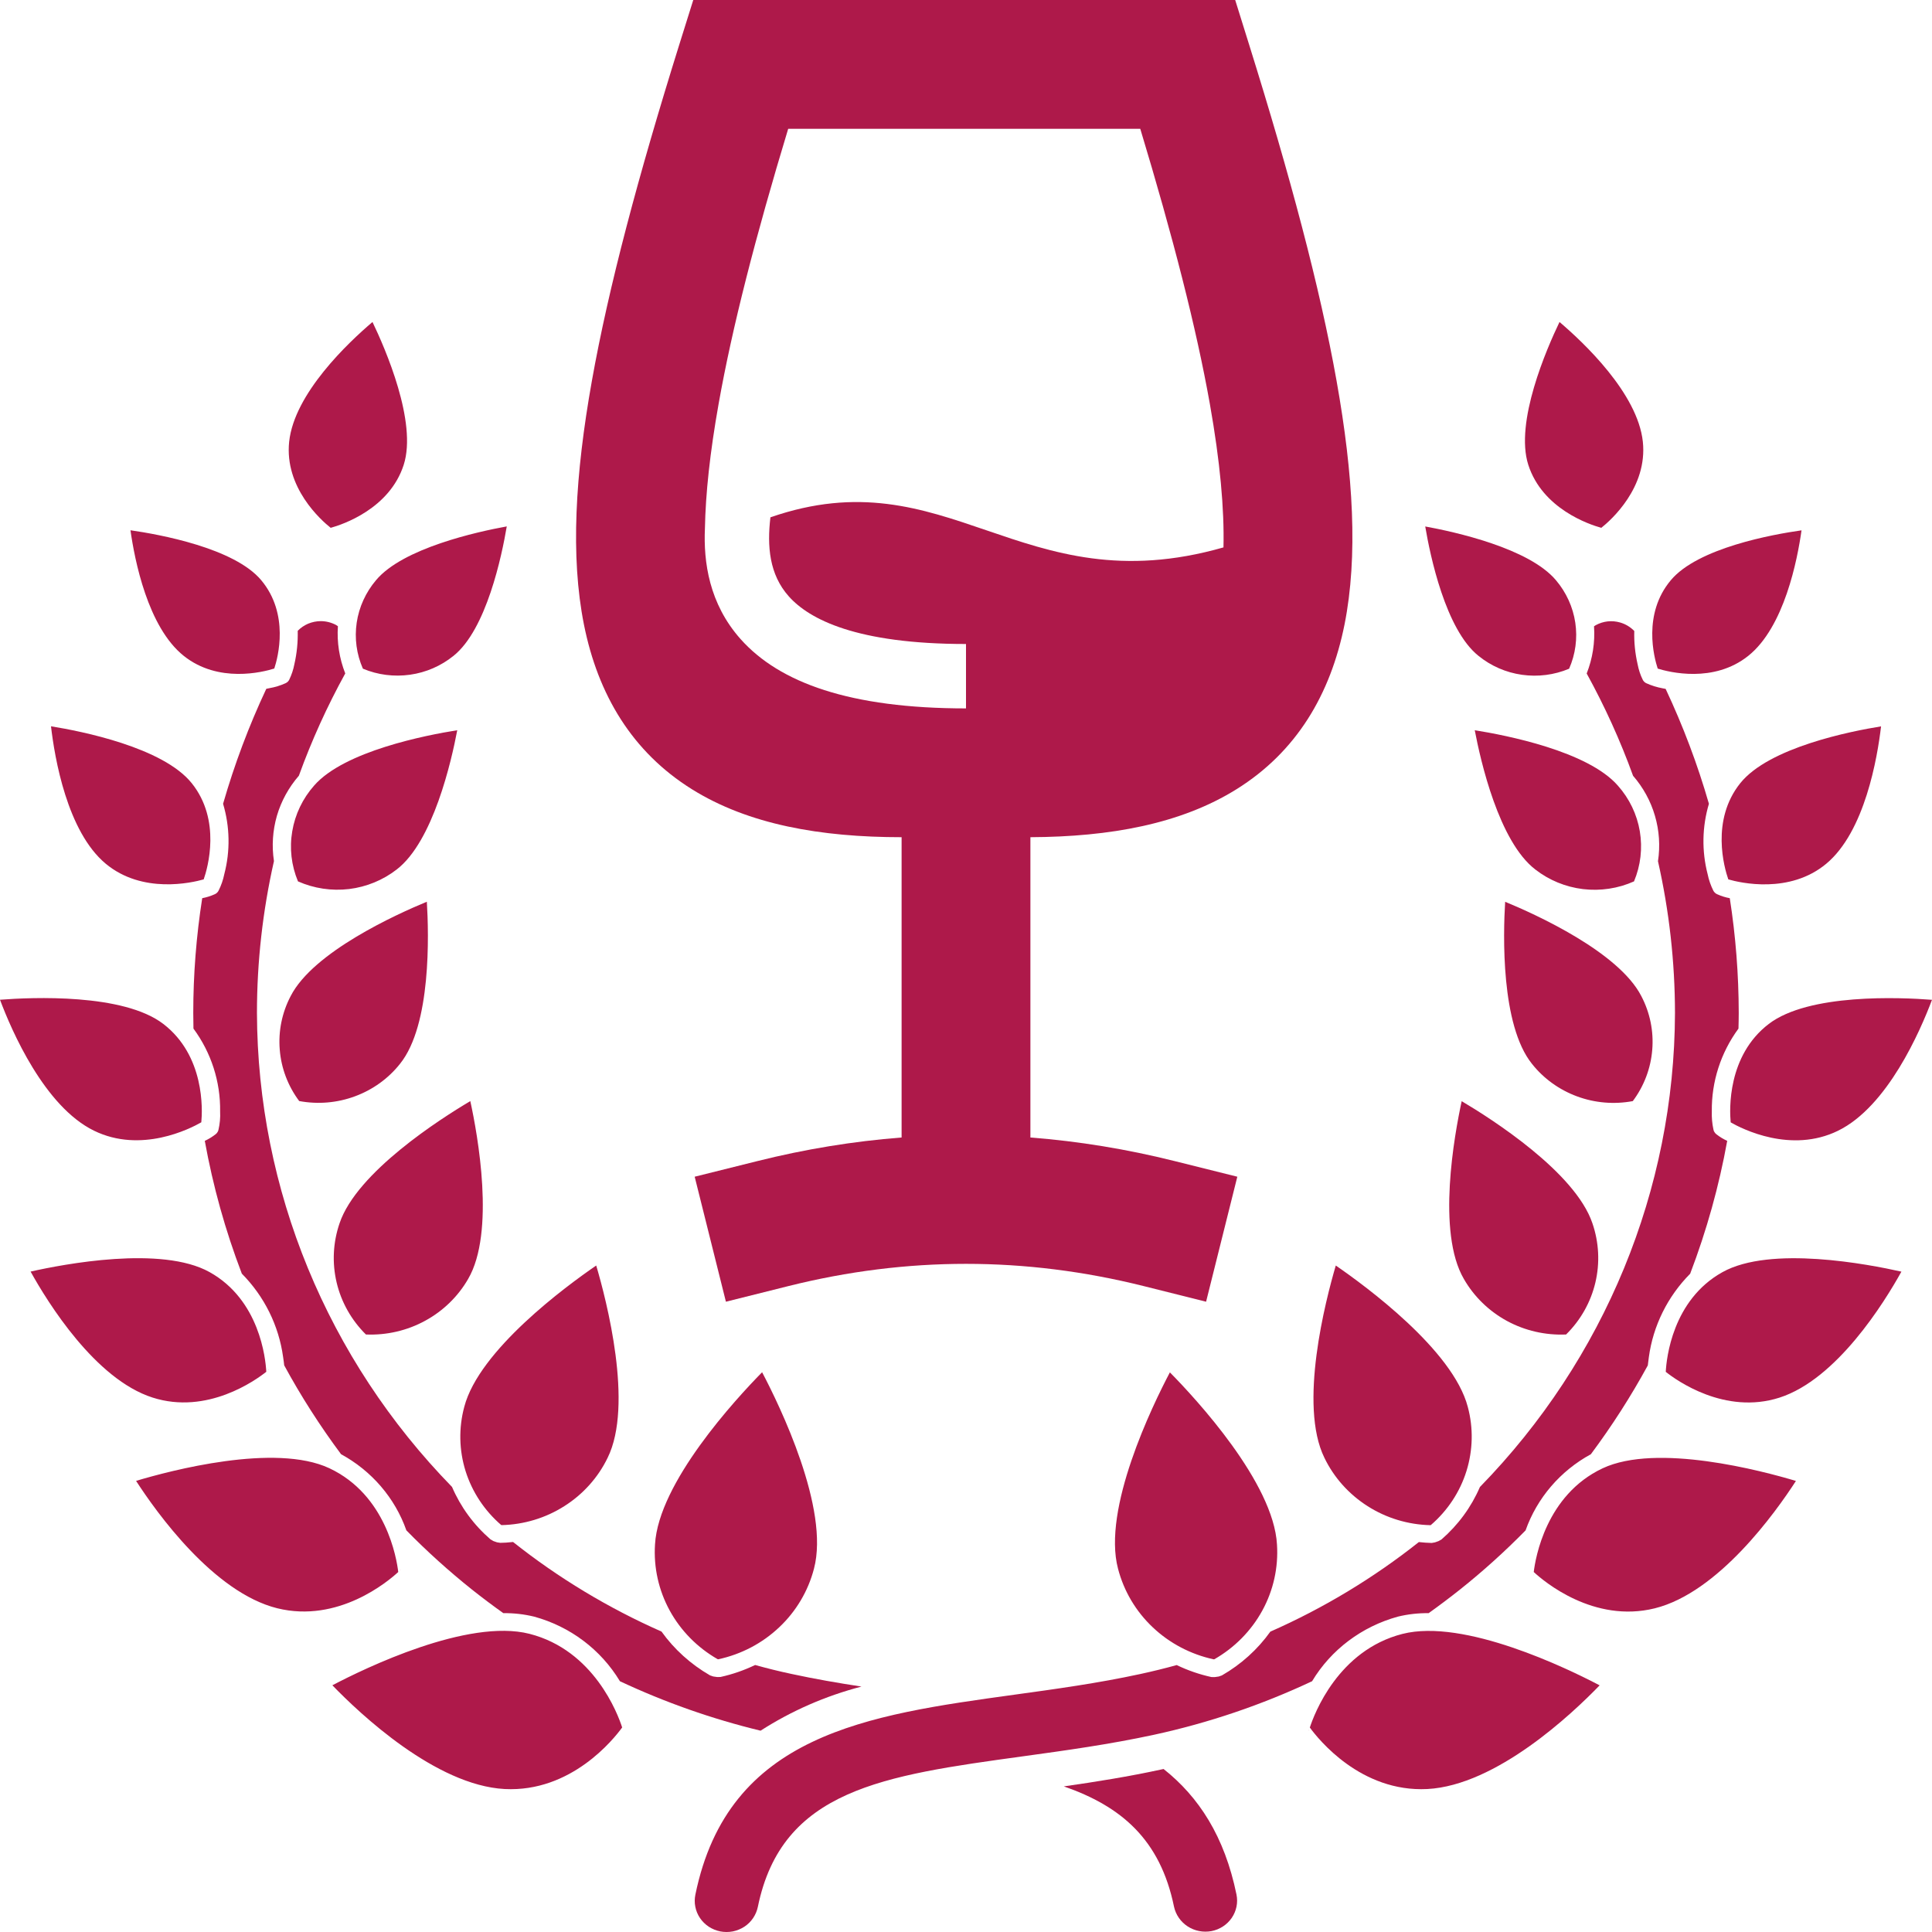 <svg width="30" height="30" viewBox="0 0 30 30" fill="none" xmlns="http://www.w3.org/2000/svg">
<path d="M4.135 10.696C3.864 11.273 3.64 11.87 3.464 12.481C3.57 12.837 3.577 13.214 3.483 13.573C3.465 13.662 3.435 13.749 3.394 13.83C3.388 13.842 3.38 13.853 3.369 13.863C3.359 13.873 3.348 13.88 3.334 13.886C3.272 13.914 3.207 13.934 3.14 13.947C3.048 14.537 3.001 15.132 3.001 15.729C3.001 15.81 3.003 15.891 3.004 15.972C3.28 16.346 3.425 16.798 3.418 17.259C3.423 17.355 3.414 17.451 3.392 17.545C3.39 17.556 3.385 17.567 3.379 17.577C3.371 17.592 3.359 17.605 3.345 17.615C3.294 17.654 3.239 17.688 3.18 17.715C3.307 18.418 3.499 19.108 3.755 19.777C4.105 20.131 4.329 20.584 4.396 21.071C4.404 21.122 4.409 21.163 4.413 21.201C4.674 21.681 4.969 22.142 5.296 22.581C5.772 22.84 6.133 23.261 6.31 23.763C6.63 24.09 6.971 24.397 7.329 24.683C7.488 24.809 7.65 24.931 7.816 25.049C7.977 25.047 8.137 25.065 8.294 25.103C8.854 25.256 9.331 25.616 9.626 26.106C10.325 26.434 11.057 26.692 11.81 26.874C12.291 26.565 12.82 26.334 13.377 26.189C13.015 26.134 12.652 26.071 12.291 25.993C12.101 25.953 11.913 25.906 11.726 25.854C11.555 25.936 11.374 25.999 11.188 26.04L11.136 26.041L11.074 26.032L11.025 26.015C10.727 25.843 10.47 25.612 10.272 25.335C9.446 24.97 8.671 24.503 7.967 23.944C7.887 23.953 7.817 23.957 7.768 23.957L7.717 23.949L7.66 23.929L7.616 23.903C7.357 23.679 7.153 23.401 7.019 23.089C5.082 21.104 3.998 18.47 3.99 15.728C3.99 14.936 4.079 14.145 4.254 13.371C4.218 13.136 4.234 12.896 4.3 12.667C4.367 12.438 4.484 12.226 4.641 12.045C4.839 11.498 5.08 10.967 5.361 10.457C5.269 10.223 5.23 9.973 5.247 9.724C5.237 9.718 5.229 9.711 5.219 9.705C5.146 9.666 5.064 9.645 4.981 9.645C4.914 9.645 4.848 9.659 4.786 9.684C4.725 9.71 4.669 9.748 4.623 9.795C4.627 9.97 4.61 10.144 4.571 10.314C4.555 10.398 4.528 10.479 4.491 10.555C4.486 10.565 4.48 10.574 4.472 10.582C4.461 10.593 4.448 10.603 4.434 10.609C4.354 10.645 4.27 10.671 4.183 10.686C4.168 10.69 4.151 10.693 4.135 10.696ZM18.068 27.469L18.044 27.474C17.524 27.587 17.016 27.668 16.519 27.739C17.408 28.047 18.016 28.563 18.23 29.607C18.257 29.732 18.333 29.842 18.442 29.913C18.551 29.984 18.684 30.01 18.812 29.986C18.941 29.961 19.054 29.887 19.127 29.78C19.199 29.674 19.226 29.544 19.2 29.418C19.015 28.515 18.614 27.901 18.068 27.469Z" fill="#AE194A"/>
<path d="M20.374 26.106C20.668 25.616 21.146 25.257 21.706 25.103C21.862 25.065 22.023 25.047 22.184 25.049C22.349 24.931 22.511 24.809 22.67 24.683C23.029 24.397 23.369 24.09 23.689 23.764C23.867 23.261 24.228 22.84 24.703 22.581C25.03 22.142 25.326 21.681 25.587 21.202C25.591 21.165 25.596 21.125 25.603 21.075C25.669 20.587 25.894 20.132 26.245 19.778C26.5 19.109 26.693 18.419 26.82 17.715C26.761 17.688 26.706 17.655 26.655 17.615C26.642 17.606 26.632 17.595 26.624 17.582C26.614 17.569 26.608 17.554 26.606 17.538C26.586 17.446 26.578 17.352 26.581 17.257C26.575 16.797 26.72 16.346 26.995 15.972C26.997 15.891 26.999 15.81 26.999 15.73C26.998 15.133 26.952 14.537 26.86 13.947C26.793 13.935 26.727 13.914 26.665 13.886C26.652 13.881 26.64 13.873 26.63 13.863C26.62 13.854 26.611 13.843 26.605 13.831C26.564 13.749 26.534 13.663 26.516 13.574C26.423 13.215 26.43 12.837 26.536 12.481C26.36 11.87 26.135 11.274 25.864 10.697C25.848 10.694 25.831 10.691 25.817 10.688C25.73 10.672 25.646 10.646 25.566 10.61C25.551 10.604 25.538 10.595 25.528 10.583C25.52 10.575 25.514 10.566 25.509 10.556C25.471 10.48 25.445 10.399 25.429 10.316C25.39 10.146 25.372 9.972 25.377 9.798C25.317 9.736 25.241 9.69 25.157 9.666C25.094 9.648 25.029 9.642 24.964 9.649C24.9 9.656 24.837 9.676 24.78 9.707C24.77 9.712 24.762 9.72 24.752 9.725C24.769 9.975 24.73 10.225 24.638 10.458C24.919 10.969 25.16 11.499 25.358 12.046C25.515 12.227 25.632 12.44 25.698 12.668C25.765 12.897 25.781 13.137 25.745 13.373C25.92 14.147 26.008 14.937 26.009 15.73C26.001 18.471 24.917 21.105 22.98 23.09C22.846 23.402 22.642 23.68 22.383 23.905L22.338 23.93L22.282 23.95L22.231 23.959C22.164 23.957 22.098 23.953 22.032 23.945C21.327 24.504 20.553 24.971 19.726 25.336C19.528 25.613 19.271 25.845 18.973 26.016L18.924 26.033L18.861 26.042L18.81 26.041C18.624 26 18.443 25.938 18.272 25.855C18.085 25.907 17.896 25.953 17.707 25.994C17.053 26.136 16.392 26.227 15.752 26.315C13.464 26.631 11.309 26.926 10.798 29.419C10.785 29.482 10.784 29.546 10.797 29.609C10.809 29.671 10.834 29.731 10.87 29.784C10.906 29.837 10.952 29.882 11.006 29.918C11.06 29.953 11.121 29.978 11.185 29.991C11.249 30.003 11.315 30.003 11.379 29.991C11.443 29.978 11.504 29.953 11.558 29.918C11.612 29.883 11.658 29.837 11.694 29.784C11.73 29.731 11.755 29.671 11.768 29.609C12.141 27.787 13.711 27.571 15.884 27.272C16.545 27.181 17.227 27.087 17.921 26.937C18.768 26.753 19.591 26.474 20.374 26.106ZM5.177 8.227L5.167 8.221L5.17 8.223L5.168 8.225L5.177 8.227ZM5.135 8.196C5.321 8.145 6.05 7.9 6.269 7.217C6.481 6.556 5.983 5.414 5.784 5C5.412 5.316 4.57 6.108 4.49 6.859C4.415 7.571 4.985 8.078 5.135 8.196ZM2.853 10.184C3.39 10.613 4.082 10.437 4.259 10.381C4.316 10.209 4.496 9.534 4.056 9.009C3.636 8.508 2.472 8.298 2.026 8.234C2.09 8.69 2.293 9.737 2.853 10.184ZM4.308 10.363C4.305 10.365 4.301 10.366 4.298 10.368L4.301 10.367L4.302 10.369L4.308 10.363ZM5.839 9.009C5.679 9.198 5.575 9.426 5.539 9.668C5.503 9.911 5.536 10.158 5.635 10.383C5.865 10.48 6.119 10.512 6.367 10.477C6.616 10.442 6.849 10.34 7.042 10.184C7.554 9.775 7.793 8.625 7.869 8.174C7.413 8.257 6.257 8.51 5.839 9.009ZM1.642 13.412C2.211 13.885 2.977 13.708 3.163 13.655C3.226 13.474 3.438 12.735 2.977 12.161C2.53 11.604 1.259 11.353 0.792 11.278C0.848 11.763 1.041 12.912 1.642 13.412ZM3.212 13.637C3.209 13.639 3.205 13.641 3.202 13.643L3.206 13.641L3.206 13.643L3.212 13.637ZM6.159 13.502C6.727 13.067 7.011 11.812 7.1 11.339C6.618 11.415 5.345 11.663 4.878 12.198C4.7 12.399 4.582 12.645 4.538 12.908C4.493 13.17 4.524 13.439 4.627 13.686C4.875 13.796 5.149 13.837 5.42 13.805C5.69 13.772 5.946 13.667 6.159 13.502ZM1.459 17.557C2.19 17.915 2.951 17.528 3.126 17.427C3.145 17.23 3.179 16.392 2.535 15.899C1.915 15.424 0.498 15.485 0 15.524C0.182 16.009 0.69 17.181 1.459 17.557ZM3.165 17.407L3.17 17.399C3.166 17.401 3.163 17.404 3.16 17.407L3.163 17.405L3.165 17.407ZM4.646 17.097C4.936 17.151 5.236 17.126 5.513 17.023C5.789 16.921 6.032 16.746 6.212 16.518C6.698 15.914 6.659 14.508 6.628 14.002C6.154 14.198 4.866 14.781 4.514 15.466C4.379 15.723 4.32 16.012 4.344 16.3C4.367 16.588 4.471 16.863 4.646 17.097ZM4.135 21.301C4.124 21.095 4.031 20.185 3.254 19.753C2.507 19.337 0.986 19.63 0.475 19.745C0.743 20.228 1.479 21.416 2.368 21.701C3.218 21.974 3.971 21.431 4.135 21.301ZM4.169 21.276L4.173 21.267C4.17 21.27 4.167 21.273 4.164 21.276L4.167 21.274L4.169 21.276ZM5.683 20.722C6.003 20.735 6.321 20.662 6.601 20.509C6.881 20.357 7.112 20.132 7.269 19.86C7.693 19.134 7.417 17.62 7.303 17.098C6.84 17.372 5.541 18.201 5.273 18.994C5.171 19.291 5.155 19.609 5.227 19.914C5.299 20.219 5.456 20.498 5.681 20.721L5.683 20.722ZM5.115 22.799C4.272 22.403 2.639 22.837 2.113 22.995C2.431 23.487 3.318 24.728 4.305 24.973C5.252 25.207 6.025 24.557 6.184 24.41C6.159 24.197 5.996 23.213 5.115 22.799ZM6.216 24.383L6.219 24.373C6.216 24.376 6.214 24.38 6.211 24.384L6.214 24.381L6.216 24.383ZM7.782 23.68L7.788 23.682C8.135 23.674 8.473 23.572 8.763 23.387C9.054 23.203 9.287 22.943 9.435 22.637C9.84 21.817 9.417 20.189 9.258 19.651C8.793 19.97 7.439 20.964 7.209 21.846C7.121 22.174 7.128 22.518 7.229 22.842C7.331 23.166 7.522 23.456 7.782 23.68ZM9.684 26.791L9.686 26.792L9.688 26.782C9.686 26.786 9.684 26.79 9.682 26.794L9.684 26.791ZM8.222 25.37C7.265 25.126 5.662 25.906 5.161 26.169C5.585 26.608 6.763 27.722 7.836 27.78C8.871 27.833 9.531 27.003 9.661 26.824C9.594 26.615 9.223 25.625 8.222 25.37ZM11.144 25.764L11.154 25.765C11.511 25.688 11.838 25.516 12.1 25.268C12.363 25.02 12.549 24.705 12.639 24.36C12.887 23.428 12.105 21.823 11.834 21.308C11.427 21.722 10.225 23.023 10.171 23.982C10.148 24.338 10.227 24.693 10.399 25.008C10.571 25.322 10.829 25.584 11.144 25.764ZM24.916 8.208C24.913 8.207 24.909 8.207 24.905 8.207L24.908 8.207V8.21L24.916 8.208ZM24.865 8.196C25.015 8.077 25.585 7.571 25.51 6.859C25.43 6.108 24.588 5.316 24.216 5C24.017 5.414 23.519 6.556 23.731 7.217C23.95 7.901 24.679 8.145 24.865 8.196ZM27.147 10.184C27.707 9.737 27.91 8.69 27.974 8.235C27.528 8.298 26.363 8.508 25.944 9.01C25.504 9.534 25.684 10.209 25.741 10.382C25.918 10.437 26.61 10.613 27.147 10.184ZM25.76 10.429L25.755 10.419L25.756 10.423L25.755 10.424L25.76 10.429Z" fill="#AE194A"/>
<path d="M22.958 10.184C23.151 10.341 23.384 10.443 23.633 10.478C23.881 10.513 24.134 10.481 24.365 10.384C24.464 10.159 24.497 9.912 24.461 9.669C24.425 9.427 24.321 9.199 24.161 9.01C23.742 8.511 22.586 8.258 22.131 8.175C22.207 8.626 22.447 9.777 22.958 10.184ZM26.855 13.703C26.854 13.699 26.852 13.696 26.85 13.693L26.851 13.696L26.849 13.697L26.855 13.703ZM27.023 12.161C26.562 12.736 26.774 13.475 26.837 13.655C27.023 13.709 27.789 13.886 28.358 13.412C28.958 12.913 29.152 11.764 29.209 11.279C28.741 11.354 27.469 11.605 27.023 12.161ZM22.9 11.339C22.99 11.813 23.274 13.068 23.841 13.502C24.054 13.668 24.31 13.773 24.581 13.806C24.851 13.838 25.126 13.797 25.373 13.686C25.476 13.44 25.507 13.171 25.463 12.908C25.419 12.646 25.301 12.4 25.122 12.199C24.654 11.663 23.383 11.416 22.9 11.339ZM26.874 17.428C27.049 17.529 27.811 17.916 28.541 17.558C29.31 17.182 29.817 16.01 30 15.525C29.502 15.486 28.085 15.425 27.465 15.9C26.821 16.393 26.855 17.231 26.874 17.428ZM26.882 17.478C26.881 17.474 26.88 17.471 26.878 17.467V17.47H26.876L26.882 17.478ZM25.354 17.098C25.529 16.864 25.633 16.588 25.656 16.301C25.68 16.013 25.621 15.724 25.486 15.467C25.134 14.782 23.846 14.198 23.372 14.003C23.341 14.509 23.303 15.915 23.788 16.519C23.968 16.747 24.211 16.922 24.487 17.024C24.764 17.127 25.064 17.152 25.354 17.098ZM26.746 19.754C25.969 20.186 25.876 21.096 25.866 21.302C26.029 21.432 26.783 21.975 27.633 21.702C28.521 21.416 29.257 20.229 29.525 19.746C29.014 19.631 27.493 19.337 26.746 19.754ZM25.866 21.353C25.866 21.348 25.865 21.344 25.864 21.34V21.344H25.862L25.866 21.353ZM22.697 17.099C22.584 17.621 22.307 19.134 22.731 19.86C22.888 20.133 23.119 20.358 23.399 20.511C23.679 20.663 23.997 20.736 24.317 20.722L24.319 20.721C24.544 20.499 24.701 20.22 24.773 19.915C24.845 19.61 24.829 19.292 24.727 18.995C24.459 18.201 23.16 17.373 22.697 17.099ZM23.81 24.451L23.813 24.461C23.813 24.456 23.813 24.452 23.812 24.448V24.452L23.81 24.451ZM24.885 22.8C24.005 23.214 23.841 24.198 23.816 24.41C23.975 24.558 24.748 25.208 25.695 24.974C26.682 24.729 27.569 23.488 27.887 22.996C27.36 22.838 25.727 22.404 24.885 22.8ZM22.212 23.683L22.218 23.681C22.478 23.457 22.67 23.167 22.771 22.843C22.872 22.519 22.88 22.174 22.792 21.847C22.562 20.964 21.207 19.971 20.742 19.651C20.584 20.19 20.161 21.818 20.566 22.638C20.714 22.944 20.946 23.203 21.237 23.388C21.527 23.573 21.865 23.675 22.212 23.683ZM21.778 25.371C20.777 25.626 20.407 26.616 20.339 26.825C20.469 27.004 21.13 27.833 22.164 27.78C23.237 27.723 24.415 26.609 24.839 26.17C24.338 25.907 22.734 25.128 21.778 25.371ZM20.325 26.863L20.327 26.874C20.328 26.869 20.328 26.865 20.329 26.861L20.328 26.864L20.325 26.863ZM17.361 24.36C17.451 24.706 17.637 25.021 17.9 25.269C18.162 25.517 18.49 25.689 18.846 25.766L18.856 25.765C19.171 25.585 19.429 25.323 19.601 25.009C19.773 24.695 19.852 24.34 19.829 23.984C19.776 23.023 18.573 21.723 18.166 21.31C17.895 21.824 17.113 23.43 17.361 24.36Z" fill="#AE194A"/>
<path fill-rule="evenodd" clip-rule="evenodd" d="M19.18 0H10.765L10.545 0.702C9.915 2.718 9.451 4.452 9.19 5.918C8.931 7.373 8.857 8.641 9.067 9.696C9.285 10.79 9.818 11.677 10.742 12.254C11.621 12.803 12.74 13 14 13V17.663C13.252 17.721 12.504 17.843 11.758 18.03L10.787 18.272L11.272 20.213L12.243 19.97C14.083 19.51 15.917 19.51 17.758 19.97L18.728 20.213L19.213 18.272L18.243 18.03C17.496 17.843 16.748 17.721 16 17.663V13C17.238 12.994 18.336 12.795 19.202 12.254C20.127 11.677 20.659 10.79 20.878 9.696C21.088 8.641 21.014 7.373 20.755 5.918C20.494 4.452 20.029 2.718 19.399 0.702L19.18 0ZM18.786 6.269C18.946 7.169 19.012 7.904 18.998 8.5C17.415 8.953 16.344 8.586 15.316 8.234C14.305 7.888 13.335 7.557 11.963 8.033C11.91 8.482 11.945 8.92 12.248 9.26C12.567 9.618 13.302 10 15 10V11C13.198 11 12.104 10.601 11.501 9.925C11.009 9.373 10.923 8.723 10.946 8.206C10.956 7.667 11.024 7.027 11.159 6.269C11.369 5.085 11.732 3.673 12.239 2H17.706C18.212 3.673 18.575 5.085 18.786 6.269Z" fill="#AE194A"/>
</svg>
